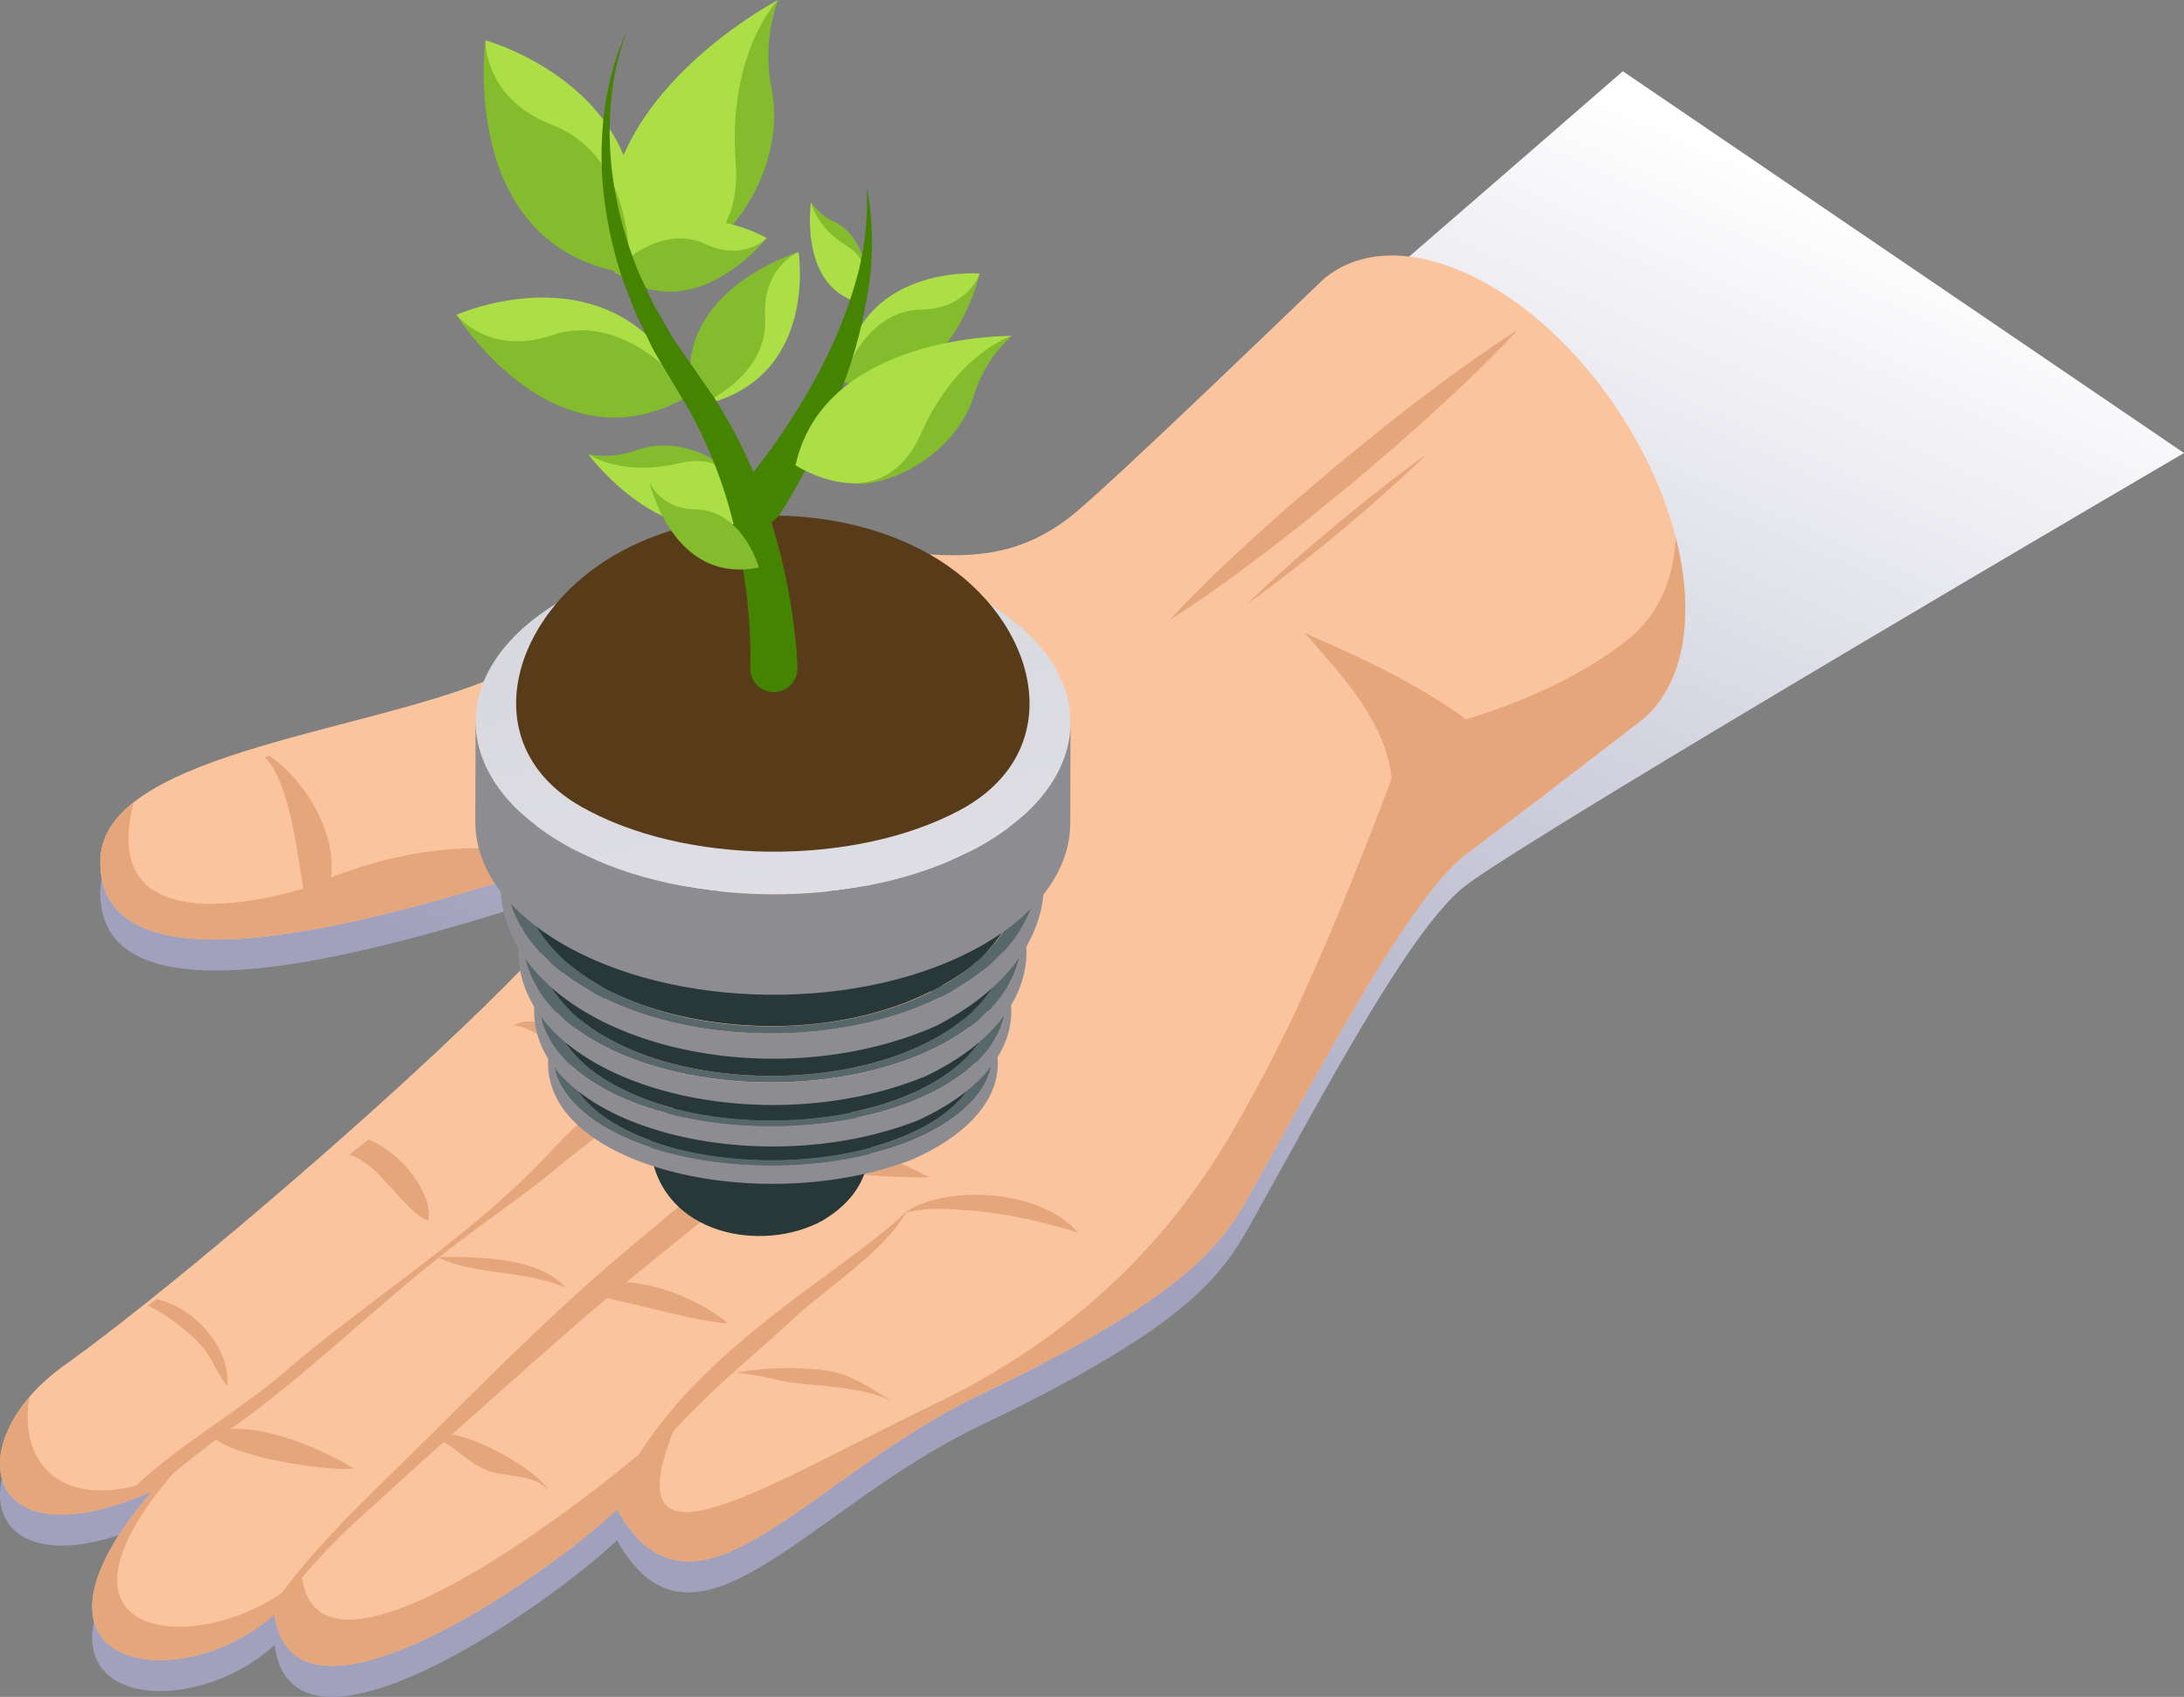 <svg xmlns="http://www.w3.org/2000/svg" xmlns:xlink="http://www.w3.org/1999/xlink" width="277.546" height="215.584" viewBox="0 0 277.546 215.584">
  <rect x="0" y="0" width="277.546" height="215.584" fill="#808080" stroke="none"/>
  <defs>
    <linearGradient id="linear-gradient" x1="0.38" y1="0.61" x2="0.729" y2="0.008" gradientUnits="objectBoundingBox">
      <stop offset="0" stop-color="#a1a1bd"/>
      <stop offset="1" stop-color="#fff"/>
    </linearGradient>
    <linearGradient id="linear-gradient-2" x1="0.323" y1="-0.03" x2="0.677" y2="1.03" gradientUnits="objectBoundingBox">
      <stop offset="0" stop-color="#d6d6dd"/>
      <stop offset="1" stop-color="#dfdfe5"/>
    </linearGradient>
  </defs>
  <g id="Inversion" transform="translate(-444.168 -677.576)">
    <path id="Path_707" data-name="Path 707" d="M580.052,747.277c-11.292,8.7-21.487,2.36-32.092,4.831-14.579,2.592-27.85,10.58-41.888,15.843-16.833,6.845-49.162,9.563-49.162,23.031,0,20.38,46.783,3.621,60.524-.435,18.292-5.4-42.806,48.388-64.559,64.058-14.236,9.716-11.242,26.071,10.657,16.357-19.828,22.934,3.818,26.362,15.52,15.6,2.326,17.688,34.664-4.883,43.529-13.3,9.811,17.5,24.124-4.024,46.059-14.518,28.377-13.576,31.263-19.92,35.372-27.3,8.831-15.86,19.641-36.263,26.465-41.4,9.346-7.034,91.237-54.915,91.237-54.915L650.4,686.629S584.847,743.582,580.052,747.277Z" fill="url(#linear-gradient)"/>
    <g id="Group_218" data-name="Group 218">
      <path id="Path_708" data-name="Path 708" d="M629.874,712.022c-7.157-3.055-13.3-2.465-17.422.943h0c-.505.419-27.6,26.675-32.4,30.37-11.292,8.7-21.487,2.359-32.092,4.83-14.579,2.592-27.85,10.58-41.888,15.843-16.833,6.845-49.162,9.563-49.162,23.032,0,20.379,46.783,3.62,60.524-.436,18.292-5.4-42.806,48.388-64.559,64.058-14.236,9.716-11.242,26.071,10.657,16.358-19.828,22.932,3.818,26.361,15.52,15.6,2.326,17.688,34.664-4.883,43.529-13.3,9.811,17.5,24.124-4.023,46.059-14.518,28.377-13.575,31.263-19.918,35.372-27.3,8.831-15.86,19.641-36.263,26.465-41.4,9.346-7.033,19.333-14.734,21.762-16.611,4.392-3.2,6.736-9.357,5.945-17.63C656.656,735.873,643.983,718.019,629.874,712.022Z" fill="#fac49e"/>
      <path id="Path_709" data-name="Path 709" d="M483.585,790.2s-27.7,9.428-22.423-10.7c-2.66,2.09-4.25,4.551-4.25,7.541,0,19.659,43.53,4.76,58.94.039C500.309,781.787,483.585,790.2,483.585,790.2Z" fill="#e6a67c"/>
      <path id="Path_710" data-name="Path 710" d="M657.122,745.885c-.29,5.869-2.593,10.094-5.92,12.8-11.1,9.028-28.109,12.187-28.109,12.187s-10.351,28.973-18.971,44.453c-4.01,7.21-13.55,27.41-41.26,40.67-21.41,10.24-41.873,23.836-32.55,2.01-8.66,8.211-45.48,37.211-47.76,19.94-11.42,10.51-35.58,9.04-16.22-13.351-14.05,6.23-19.96-1.09-18.41-9.539-8.07,9.4-3.22,20.319,15.61,11.97-19.83,22.93,3.82,26.36,15.52,15.6,2.33,17.69,34.66-4.88,43.53-13.3,9.81,17.5,24.12-4.02,46.06-14.52,28.37-13.57,31.26-19.92,35.37-27.3,8.83-15.859,19.64-36.26,26.46-41.39,9.35-7.04,19.34-14.74,21.77-16.62,4.39-3.2,6.729-9.35,5.94-17.63A39.743,39.743,0,0,0,657.122,745.885Z" fill="#e6a67c"/>
      <g id="Group_217" data-name="Group 217">
        <path id="Path_711" data-name="Path 711" d="M621.062,777.64c.31-.347,9.339-8.164,9.672-8.491-8.127-6.042-18.3-9.92-20.787-11.2C613.913,762.6,621.062,769.684,621.062,777.64Z" fill="#e6a67c"/>
        <path id="Path_712" data-name="Path 712" d="M519.416,782.056c-.421,1.076-1.1,2.729-1.98,4.55a38.975,38.975,0,0,1,5.613-1.334c.028-.393.042-.81.042-1.245a102.233,102.233,0,0,0-1.424-17.214C521.71,772.229,521.382,777.032,519.416,782.056Z" fill="#e6a67c"/>
        <path id="Path_713" data-name="Path 713" d="M478.34,773.572q-.252.105-.506.2c4.1,4.238,4.4,17.49,5.829,20.9C490.03,787.481,483.635,777.022,478.34,773.572Z" fill="#e6a67c"/>
        <path id="Path_714" data-name="Path 714" d="M511.8,826.319c-9.551,9.452-21.46,16.948-31.651,25.712C473.8,857.5,465.1,862.087,459.38,868.459c1.376-.506,2.748-1.031,4.153-1.438a141.794,141.794,0,0,1,11.994-9.363c9.1-6.784,17.214-14.8,26.212-21.731,4.6-3.544,9.425-6.756,13.862-10.5,2.519-2.121,7.608-5.482,8.5-8.516C519.309,817.519,515.165,822.986,511.8,826.319Z" fill="#e6a67c"/>
        <path id="Path_715" data-name="Path 715" d="M492.225,866.441c-13.007,12.636-14.978,17.832-14.215,17.18a13.078,13.078,0,0,0,.99-.94l.005-.009c.463-.665.922-1.325,1.357-1.938a80.363,80.363,0,0,1,10.679-11.344c8.08-7.406,16.324-14.728,24.569-21.989,10.112-8.9,20.814-16.9,31.076-25.557-7.753,1.054-15.566,8.53-21.494,13.408C513.531,844.854,503.019,855.956,492.225,866.441Z" fill="#e6a67c"/>
        <path id="Path_716" data-name="Path 716" d="M525.349,862.385a23.034,23.034,0,0,0-2.792,6.959,62.659,62.659,0,0,1,10.777-13.624c3.685-3.67,7.752-6.947,11.544-10.5,4.35-4.072,11.775-8.7,14.56-13.814C552.311,838.531,534.551,847.742,525.349,862.385Z" fill="#e6a67c"/>
        <path id="Path_717" data-name="Path 717" d="M559.216,831.623c3.708-.806,6.244-.342,8.821-.219a63.468,63.468,0,0,1,13.1,2.784C576.509,828.575,564.162,828.08,559.216,831.623Z" fill="#e6a67c"/>
        <path id="Path_718" data-name="Path 718" d="M581.134,834.188c.011.013.024.022.034.036.133.125.14.118.018-.02Z" fill="#e6a67c"/>
        <path id="Path_719" data-name="Path 719" d="M534.7,852.654a30.778,30.778,0,0,1,3.026-.688c-.076,0-.152-.01-.228-.011C535.326,851.945,533.351,853.066,534.7,852.654Z" fill="#e6a67c"/>
        <path id="Path_720" data-name="Path 720" d="M537.725,851.966a42.085,42.085,0,0,1,5.807,1.057c4.4.789,10.9.563,14.659,2.972-3.444-1.986-5.711-3.99-9.846-4.408A39.138,39.138,0,0,0,537.725,851.966Z" fill="#e6a67c"/>
        <path id="Path_721" data-name="Path 721" d="M499.362,860.352c2.433.663,3.417,2.438,6.288,3.847,2.533,1.243,6.569.405,8.256,2.853C512.572,863.956,500.619,857.8,499.362,860.352Z" fill="#e6a67c"/>
        <path id="Path_722" data-name="Path 722" d="M521.807,840.462c-.083.333.029.678-.053,1-1.8-.1-2.035.234-2.106.665,1.857.268,14.48,3.711,17.027,3.55C532.966,842.6,526.595,840.082,521.807,840.462Z" fill="#e6a67c"/>
        <path id="Path_723" data-name="Path 723" d="M542.4,823.266c2.351,2.562,10.981,4.044,19.835,3.865a58.412,58.412,0,0,0-7.6-3.342C550.351,822.5,546.615,823.465,542.4,823.266Z" fill="#e6a67c"/>
        <path id="Path_724" data-name="Path 724" d="M471.023,859.651c1.01,2.829,14.9,4.957,18.087,4.478C484.636,861.394,475.938,857.706,471.023,859.651Z" fill="#e6a67c"/>
        <path id="Path_725" data-name="Path 725" d="M499.7,837.26c4.821,2.4,10.6,1.521,16.332,3.883C512.494,837.183,504.541,837.259,499.7,837.26Z" fill="#e6a67c"/>
        <path id="Path_726" data-name="Path 726" d="M522.858,818.379c5.432-1.057,8.641-.694,17.482,1.146C536.436,817.586,526.154,815.646,522.858,818.379Z" fill="#e6a67c"/>
        <path id="Path_727" data-name="Path 727" d="M464.085,842.63c-.375.268-.74.534-1.105.8a25.2,25.2,0,0,1,6.315,4.607c1.868,1.882,2.374,4.017,3.76,5.632C473.471,849.006,469.122,843.791,464.085,842.63Z" fill="#e6a67c"/>
        <path id="Path_728" data-name="Path 728" d="M490.985,822.35q-1.215.969-2.435,1.934c3.951,1.152,6.821,7.121,10.051,8.385C499.252,829.171,495.119,823.965,490.985,822.35Z" fill="#e6a67c"/>
        <path id="Path_729" data-name="Path 729" d="M521.771,813.9a17.144,17.144,0,0,0-5.347-5.194,8.945,8.945,0,0,0-5.22-1.342,3.4,3.4,0,0,0-1.72.489c1.85.21,3.482,1.445,5.057,2.371a15.769,15.769,0,0,1,3.329,2.5,19.448,19.448,0,0,1,2.491,2.192,21.249,21.249,0,0,1,1.566,3.051c.058.118.136.569.244.637.389.241,1.4-.575,1.529-.9a3.265,3.265,0,0,0-1.042-.1C523.311,816.58,522.3,814.8,521.771,813.9Z" fill="#e6a67c"/>
      </g>
      <path id="Path_730" data-name="Path 730" d="M619.542,732.224l-5.587,4.548-5.484,4.672c-1.791,1.6-3.619,3.159-5.374,4.8-3.549,3.243-7.03,6.568-10.319,10.122,4.089-2.595,7.988-5.418,11.818-8.324,1.934-1.43,3.8-2.946,5.694-4.419l5.585-4.551,5.481-4.675c1.792-1.6,3.618-3.161,5.374-4.8,3.548-3.243,7.03-6.567,10.322-10.118-4.086,2.6-7.984,5.422-11.815,8.327C623.3,729.235,621.438,730.749,619.542,732.224Z" fill="#e6a67c"/>
      <path id="Path_731" data-name="Path 731" d="M613.709,744.449c-1.891,1.59-3.78,3.182-5.619,4.832l-2.757,2.479c-.9.854-1.813,1.683-2.689,2.561,1.021-.7,2-1.457,3-2.184l2.936-2.265c1.956-1.512,3.862-3.083,5.767-4.655,1.89-1.591,3.779-3.182,5.618-4.833s3.682-3.3,5.448-5.038c-2.03,1.423-3.989,2.93-5.938,4.449S615.615,742.877,613.709,744.449Z" fill="#e6a67c"/>
    </g>
    <g id="Group_228" data-name="Group 228">
      <g id="Group_219" data-name="Group 219">
        <path id="Path_732" data-name="Path 732" d="M550.809,817.759c-5.375-3.213-14.214-3.3-19.744-.2-3.02,1.694-4.428,3.99-4.208,6.249,1.457,10.74,14.274,13.022,21.868,8.823,3.613-2.176,5.466-4.873,6.009-8.745C554.96,821.7,553.656,819.461,550.809,817.759Z" fill="#283838"/>
      </g>
      <g id="Group_220" data-name="Group 220">
        <path id="Path_733" data-name="Path 733" d="M564.153,802.869c-11.163-6.906-31.6-6.969-43.115-.108-10.316,6.147-7.992,14.885,3.214,19.627,10.2,4.314,25.549,4.323,35.883.032C571.453,817.721,574.121,809.035,564.153,802.869ZM559.1,821.9c-9.715,4.072-24.213,4.063-33.794-.032-10.472-4.477-12.5-12.659-2.792-18.365,10.752-6.319,29.7-6.264,40.135.1C572.042,809.328,569.689,817.465,559.1,821.9Z" fill="#58676a"/>
      </g>
      <g id="Group_221" data-name="Group 221">
        <path id="Path_734" data-name="Path 734" d="M564.465,802.855c-15.563-10.082-49.58-5.494-50.621,9.161-.963,13.572,26.556,20.288,46.079,12.946.05-.021.108-.044.063-.025C573.651,818.953,573.887,808.959,564.465,802.855Zm-4.33,19.565c-10.334,4.291-25.688,4.282-35.883-.032-11.206-4.742-13.53-13.479-3.214-19.627,11.512-6.86,31.953-6.8,43.115.108C574.121,809.035,571.453,817.721,560.135,822.42Z" fill="#8d8c91"/>
      </g>
      <path id="Path_735" data-name="Path 735" d="M559.541,819.354c-9.984,4.285-24.855,4.273-34.7-.04-5.158-2.259-8.309-5.358-9.154-8.665l.772,3.02c.8,3.126,3.845,6.061,8.854,8.2,9.581,4.1,24.079,4.1,33.794.032,5.241-2.2,8.428-5.243,9.225-8.475l.745-3.022C568.232,813.822,564.936,817.038,559.541,819.354Z" fill="#283838"/>
      <g id="Group_222" data-name="Group 222">
        <path id="Path_736" data-name="Path 736" d="M565.575,795.078c-11.864-7.9-33.759-7.979-46-.146-10.889,6.97-8.259,16.8,3.649,22.1,10.78,4.795,26.939,4.811,37.859.051C573.1,811.842,576.089,802.076,565.575,795.078Zm-5.549,21.439c-10.282,4.526-25.567,4.511-35.714-.05-11.146-5.011-13.449-14.229-3.183-20.705,11.448-7.223,31.767-7.148,42.871.133C573.923,802.4,571.284,811.561,560.026,816.517Z" fill="#58676a"/>
      </g>
      <g id="Group_223" data-name="Group 223">
        <path id="Path_737" data-name="Path 737" d="M565.908,795.063c-16.564-11.55-52.991-6.3-53.845,10.35-.778,15.171,28.216,22.6,48.772,14.494l.066-.028C575.407,813.22,575.843,801.989,565.908,795.063Zm-4.824,22.018c-10.919,4.76-27.079,4.744-37.859-.051-11.909-5.3-14.538-15.128-3.649-22.1,12.24-7.834,34.135-7.751,46,.146C576.089,802.076,573.1,811.842,561.084,817.081Z" fill="#8d8c91"/>
      </g>
      <path id="Path_738" data-name="Path 738" d="M560.5,813.668c-10.576,4.773-26.265,4.754-36.7-.06-5.512-2.542-8.905-6.044-9.84-9.788l.85,3.4c.881,3.531,4.156,6.838,9.5,9.242,10.146,4.561,25.432,4.576,35.714.05,5.591-2.462,9.015-5.891,9.892-9.539l.819-3.407C569.808,807.439,566.262,811.068,560.5,813.668Z" fill="#283838"/>
      <g id="Group_224" data-name="Group 224">
        <path id="Path_739" data-name="Path 739" d="M567.2,786.172c-12.66-9.116-36.23-9.225-49.3-.191-11.526,7.969-8.53,19.109,4.176,25.066,11.434,5.361,28.49,5.385,40.065.073C574.958,805.241,578.323,794.181,567.2,786.172Zm-6.157,24.322c-10.911,5.059-27.06,5.035-37.833-.07-11.9-5.641-14.529-16.1-3.65-23.5,12.229-8.325,34.1-8.227,45.961.175C576.031,794.543,573.053,804.928,561.044,810.494Z" fill="#58676a"/>
      </g>
      <g id="Group_225" data-name="Group 225">
        <path id="Path_740" data-name="Path 740" d="M567.558,786.154c-17.7-13.361-56.906-7.29-57.51,11.788-.54,17.07,30.1,25.337,51.8,16.337.051-.023.107-.049.071-.031C577.374,806.794,578.062,794.082,567.558,786.154Zm-5.412,24.966c-11.575,5.312-28.631,5.288-40.065-.073-12.706-5.957-15.7-17.1-4.176-25.066,13.066-9.033,36.637-8.925,49.3.191C578.323,794.181,574.958,805.241,562.146,811.12Z" fill="#8d8c91"/>
      </g>
      <path id="Path_741" data-name="Path 741" d="M561.59,807.306c-11.248,5.353-27.859,5.324-38.969-.083-5.866-2.855-9.529-6.8-10.611-11.03l.987,3.86c1.016,3.975,4.54,7.681,10.215,10.371,10.772,5.1,26.922,5.129,37.833.07,5.93-2.749,9.609-6.588,10.622-10.7l.951-3.863C571.54,800.311,567.717,804.391,561.59,807.306Z" fill="#283838"/>
      <g id="Group_226" data-name="Group 226">
        <path id="Path_742" data-name="Path 742" d="M569.462,775.873c-19.008-15.634-61.447-8.528-61.71,13.554-.231,19.353,32.248,28.6,55.236,18.551a1.087,1.087,0,0,0,.225-.185.527.527,0,0,1-.15.149C579.594,799.541,580.6,785.034,569.462,775.873Zm-6.126,28.551c-12.314,5.965-30.37,5.93-42.542-.1-13.617-6.748-17.06-19.479-4.82-28.679,14.012-10.532,39.536-10.39,53.1.25C580.878,785.148,577.053,797.779,563.336,804.424Z" fill="#8d8c91"/>
      </g>
      <g id="Group_227" data-name="Group 227">
        <path id="Path_743" data-name="Path 743" d="M569.077,775.894c-13.567-10.64-39.092-10.782-53.1-.25-12.239,9.2-8.8,21.931,4.82,28.679,12.173,6.031,30.229,6.066,42.542.1C577.053,797.779,580.878,785.148,569.077,775.894Zm-6.889,27.831c-11.618,5.689-28.734,5.655-40.214-.1-12.763-6.4-15.788-18.352-4.221-26.9,13.122-9.7,36.808-9.571,49.524.229C578.442,785.559,575.053,797.427,562.188,803.725Z" fill="#58676a"/>
      </g>
      <path id="Path_744" data-name="Path 744" d="M521,798.328c-6.4-3.342-10.46-7.977-11.73-12.982l1.643,6.477c1.152,4.539,4.973,8.756,11.057,11.8,11.48,5.753,31.761,6.582,44.859-2.7a19.452,19.452,0,0,0,5.488-6.146C560.146,800.99,533.04,804.613,521,798.328Z" fill="#283838"/>
      <path id="Path_745" data-name="Path 745" d="M569.521,754.094c-14.551-8.7-38.483-8.939-53.454-.539s-15.31,22.262-.759,30.96,38.483,8.94,53.454.54S584.071,762.793,569.521,754.094Z" fill="url(#linear-gradient-2)"/>
      <path id="Path_746" data-name="Path 746" d="M568.762,785.055c-14.971,8.4-38.9,8.158-53.454-.54-7.156-4.278-10.71-9.8-10.7-15.315l-.036,12.756c-.016,5.512,3.539,11.038,10.7,15.316,14.551,8.7,38.483,8.94,53.454.539,7.608-4.269,11.438-9.948,11.454-15.645l.036-12.756C580.2,775.1,576.37,780.785,568.762,785.055Z" fill="#8d8c91"/>
      <path id="Path_747" data-name="Path 747" d="M564.644,749.482c-11.917-8.331-31.516-8.563-43.776-.518s-15.984,23.6-2.875,31.074,34.671,7.678,48.158.464S576.561,757.813,564.644,749.482Z" fill="#583b19"/>
    </g>
    <g id="Group_236" data-name="Group 236">
      <g id="Group_229" data-name="Group 229">
        <path id="Path_748" data-name="Path 748" d="M550.025,705.668a7.2,7.2,0,0,1-2.788-2.4s1.538,13.161,6.064,10.591C554.942,712.923,553.926,707.412,550.025,705.668Z" fill="#85bc2d"/>
        <path id="Path_749" data-name="Path 749" d="M551.786,708.828c-4.036-2.5-4.549-5.564-4.549-5.564s-1.512,9.972,5.322,12.5C552.56,715.768,556.223,711.574,551.786,708.828Z" fill="#acdf46"/>
      </g>
      <g id="Group_230" data-name="Group 230">
        <path id="Path_750" data-name="Path 750" d="M532.878,729.143c15.44-3.045,12.766-19.553,12.766-19.553C537.824,712.947,532.878,729.143,532.878,729.143Z" fill="#acdf46"/>
        <path id="Path_751" data-name="Path 751" d="M532.484,729.307s9.418-3.532,8.917-11.422c-.4-6.348,4.243-8.295,4.243-8.295S528.272,714.86,532.484,729.307Z" fill="#85bc2d"/>
      </g>
      <g id="Group_231" data-name="Group 231">
        <path id="Path_752" data-name="Path 752" d="M551.313,725.725s14.8-5.831,17.36-13.4C568.673,712.322,553.019,711.043,551.313,725.725Z" fill="#acdf46"/>
        <path id="Path_753" data-name="Path 753" d="M561.222,716.91c-7.425.115-10.033,9.2-10.033,9.2,13.838,2.872,17.484-13.784,17.484-13.784S567.194,716.817,561.222,716.91Z" fill="#85bc2d"/>
      </g>
      <g id="Group_232" data-name="Group 232">
        <path id="Path_754" data-name="Path 754" d="M502.18,717.571c6.976,8.88,29.43,9.689,29.43,9.689C522.432,708.5,502.18,717.571,502.18,717.571Z" fill="#acdf46"/>
        <path id="Path_755" data-name="Path 755" d="M514.264,720.179c-8,2.685-12.084-2.607-12.084-2.607s12.691,20.474,29.774,10.14C531.954,727.711,524.209,716.841,514.264,720.179Z" fill="#85bc2d"/>
      </g>
      <g id="Group_233" data-name="Group 233">
        <path id="Path_756" data-name="Path 756" d="M528.25,710.689c5.112,2.3,16.554-9.793,13.9-22.211a21.416,21.416,0,0,1,.886-10.9S514.15,704.332,528.25,710.689Z" fill="#85bc2d"/>
        <path id="Path_757" data-name="Path 757" d="M522.422,711.771s14.159,1.124,19.185-3.945C541.607,707.826,529.549,700.66,522.422,711.771Z" fill="#acdf46"/>
        <path id="Path_758" data-name="Path 758" d="M522.36,712.263s16.481,1.44,15.3-14.02c-1.078-14.065,5.381-20.667,5.381-20.667S516.458,691.424,522.36,712.263Z" fill="#acdf46"/>
        <path id="Path_759" data-name="Path 759" d="M533.83,708.586c-6-2.819-11.656,3.443-11.656,3.443,9.977,7.731,19.434-4.2,19.434-4.2S538.658,710.853,533.83,708.586Z" fill="#85bc2d"/>
        <path id="Path_760" data-name="Path 760" d="M505.854,682.693c-.3,12.5,18.3,29.021,18.3,29.021C529.542,689.227,505.854,682.693,505.854,682.693Z" fill="#acdf46"/>
        <path id="Path_761" data-name="Path 761" d="M514.336,693.438c-8.725-3.347-8.481-10.745-8.481-10.745s-3.6,26.432,18.279,29.649C524.133,712.343,525.182,697.6,514.336,693.438Z" fill="#85bc2d"/>
      </g>
      <g id="Group_234" data-name="Group 234">
        <path id="Path_762" data-name="Path 762" d="M524.87,734.837a11.678,11.678,0,0,1-5.942.451s16.854,13.266,19.074,5.139C538.807,737.48,531.325,732.354,524.87,734.837Z" fill="#85bc2d"/>
        <path id="Path_763" data-name="Path 763" d="M530.505,736.425c-7.476,1.776-11.578-1.137-11.578-1.137s9.712,13.122,20.422,8.174C539.35,743.462,538.723,734.472,530.505,736.425Z" fill="#acdf46"/>
      </g>
      <path id="Path_764" data-name="Path 764" d="M544.09,751.276a77.48,77.48,0,0,0-2.987-10.649,64.255,64.255,0,0,0-4.656-10.028l-1.423-2.373-1.582-2.272-3.017-4.34a21.054,21.054,0,0,1-1.386-2.217l-1.313-2.267a24.674,24.674,0,0,1-1.174-2.338l-1.121-2.372a50.5,50.5,0,0,1-3.013-10.045,42.476,42.476,0,0,1-.7-10.526,34.476,34.476,0,0,1,2.141-10.4,34.831,34.831,0,0,0-2.888,10.325,43.605,43.605,0,0,0-.034,10.818,52.439,52.439,0,0,0,2.4,10.626l.99,2.548a26.606,26.606,0,0,0,1.054,2.525l1.2,2.459a22.99,22.99,0,0,0,1.285,2.418l2.778,4.662,1.327,2.221,1.172,2.309a60.1,60.1,0,0,1,3.686,9.659,72.569,72.569,0,0,1,2.089,10.132c.242,1.706.387,3.424.5,5.135.094,1.687.149,3.479.088,5.022l0,.084c0,.067,0,.137,0,.206a3,3,0,0,0,6-.19c-.063-2.026-.257-3.8-.488-5.664C544.762,754.91,544.476,753.084,544.09,751.276Z" fill="#458401"/>
      <path id="Path_765" data-name="Path 765" d="M532.6,742.3c-4.779-.081-5.958-3.68-5.958-3.68s2.9,13.332,13.978,11.047C540.617,749.666,538.539,742.4,532.6,742.3Z" fill="#85bc2d"/>
      <path id="Path_766" data-name="Path 766" d="M553.325,711.859a58.412,58.412,0,0,1-3.561,9.924,79.037,79.037,0,0,1-5.128,9.178q-1.416,2.21-2.977,4.313c-1.017,1.39-2.127,2.813-3.184,4.025l-.037.042a3.322,3.322,0,0,0-.244.325,3.008,3.008,0,1,0,5.046,3.277c1.081-1.663,1.969-3.22,2.856-4.865q1.324-2.437,2.48-4.947a82.819,82.819,0,0,0,3.988-10.275,60.636,60.636,0,0,0,2.239-10.747,38.643,38.643,0,0,0-.5-10.833A37.773,37.773,0,0,1,553.325,711.859Z" fill="#458401"/>
      <g id="Group_235" data-name="Group 235">
        <path id="Path_767" data-name="Path 767" d="M549.964,737.8c2.7,3.532,15.239-.606,18.061-10.272a16.993,16.993,0,0,1,4.721-7.277S542.513,728.061,549.964,737.8Z" fill="#85bc2d"/>
        <path id="Path_768" data-name="Path 768" d="M545.26,736.686s10.962,7.207,15.953-4.031c4.54-10.223,11.532-12.4,11.532-12.4S548.981,719.918,545.26,736.686Z" fill="#acdf46"/>
      </g>
    </g>
  </g>
</svg>
